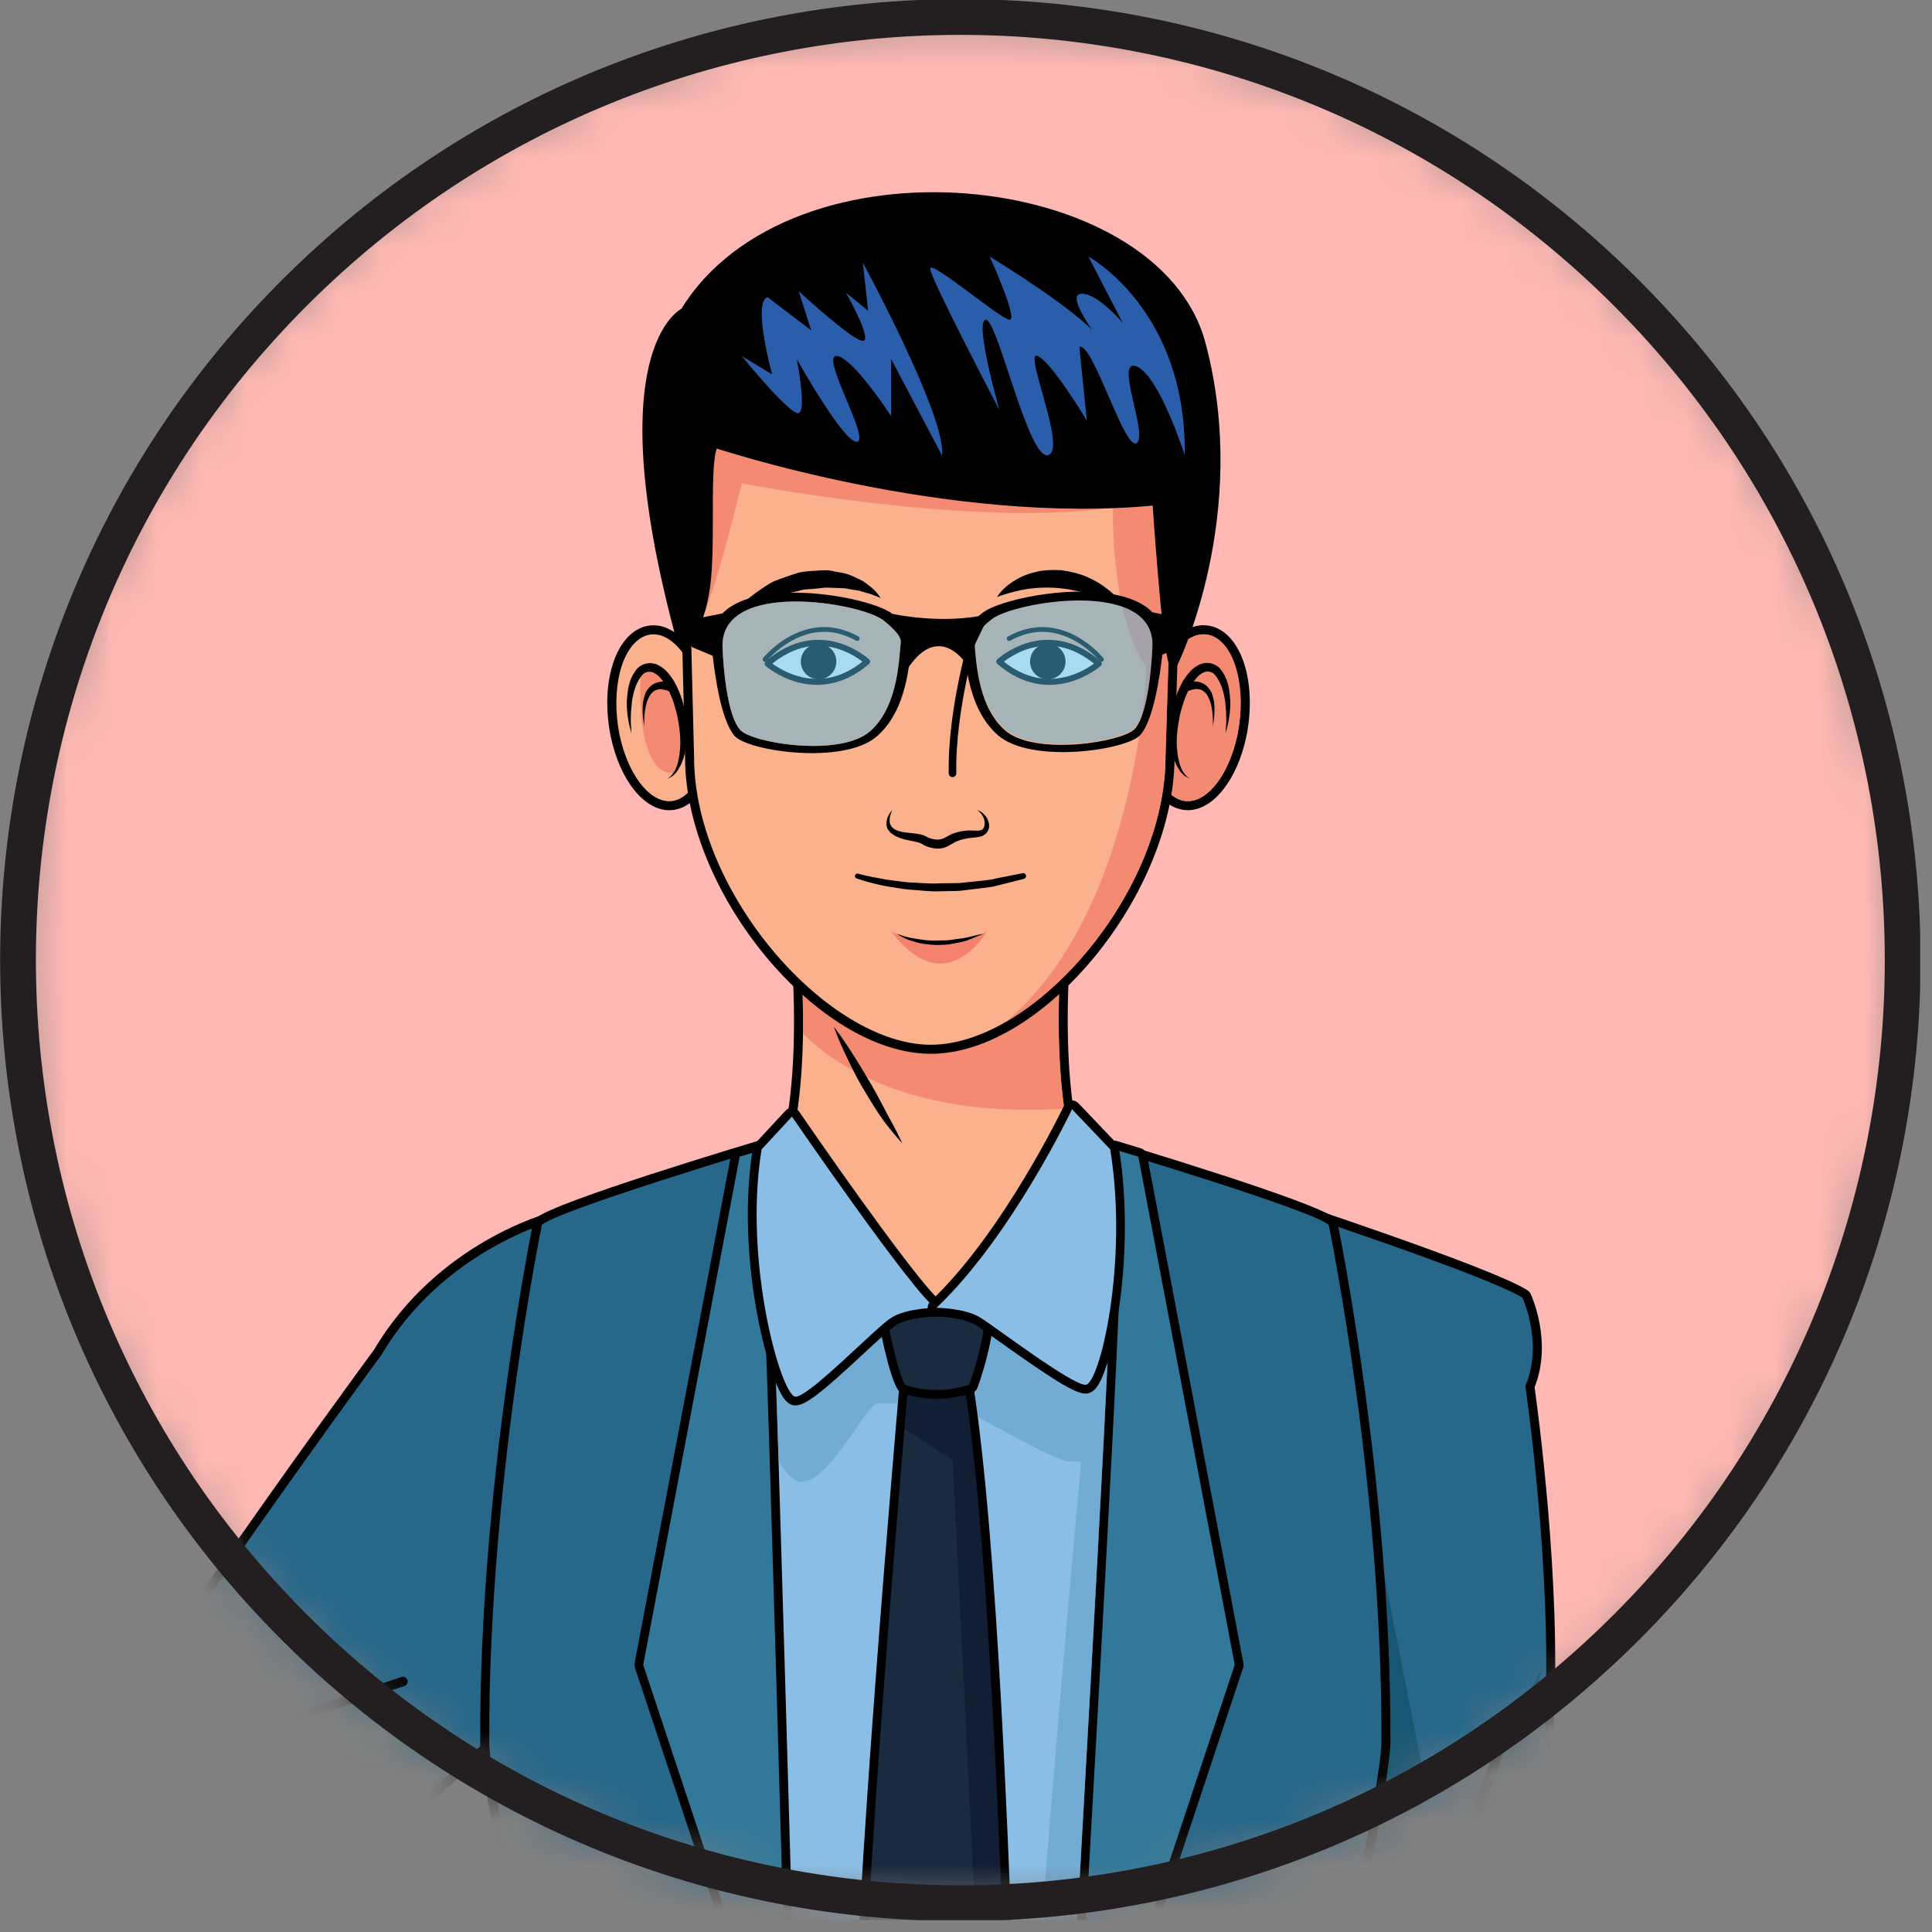 <svg width="43" height="43" viewBox="0 0 43 43" fill="none" xmlns="http://www.w3.org/2000/svg">
<rect x="0" y="0" width="43" height="43" fill="#808080" stroke="none"/>
<g clip-path="url(#clip0_1010_2839)">
<mask id="mask0_1010_2839" style="mask-type:luminance" maskUnits="userSpaceOnUse" x="0" y="0" width="43" height="43">
<path d="M36.207 36.213C44.398 28.016 44.398 14.725 36.207 6.528C28.016 -1.669 14.736 -1.669 6.545 6.528C-1.645 14.725 -1.645 28.016 6.545 36.213C14.736 44.41 28.016 44.41 36.207 36.213Z" fill="white"/>
</mask>
<g mask="url(#mask0_1010_2839)">
<path d="M36.207 36.213C44.398 28.016 44.398 14.725 36.207 6.528C28.016 -1.669 14.736 -1.669 6.545 6.528C-1.645 14.725 -1.645 28.016 6.545 36.213C14.736 44.41 28.016 44.41 36.207 36.213Z" fill="#FFB8B3"/>
<path d="M29.681 49.34H35.391C34.928 43.477 34.493 38.391 34.484 38.288C34.652 35.196 34.106 31.233 34.052 30.863C34.454 29.886 33.996 28.884 33.977 28.841C33.968 28.823 33.956 28.809 33.939 28.798C33.132 28.289 28.542 26.782 28.346 26.717C28.336 26.714 28.326 26.712 28.315 26.712C28.294 26.712 28.273 26.72 28.256 26.732C28.229 26.752 28.214 26.783 28.215 26.816L28.772 44.103C28.984 45.357 29.31 47.223 29.682 49.34H29.681Z" fill="#26678A"/>
<path d="M28.672 44.119C28.883 45.37 29.207 47.229 29.578 49.34H29.782C29.41 47.219 29.083 45.348 28.869 44.086L28.314 26.813C28.314 26.813 33.078 28.375 33.885 28.883C33.885 28.883 34.357 29.895 33.949 30.849C33.949 30.849 34.561 35.023 34.382 38.282C34.382 38.282 34.823 43.414 35.291 49.34H35.491C35.038 43.597 34.611 38.596 34.583 38.279C34.747 35.242 34.226 31.381 34.155 30.875C34.556 29.866 34.088 28.842 34.067 28.798C34.051 28.764 34.025 28.734 33.992 28.714C33.174 28.198 28.572 26.686 28.377 26.622C28.357 26.615 28.336 26.612 28.314 26.612C28.272 26.612 28.23 26.625 28.194 26.652C28.142 26.691 28.112 26.754 28.113 26.819L28.669 44.092C28.669 44.102 28.67 44.11 28.672 44.12V44.119Z" fill="black"/>
<path d="M29.781 49.34H31.803L33.023 44.729L34.308 37.136L30.412 44.729L31.753 39.848L29.533 28.595L28.701 26.942C28.459 26.861 28.312 26.813 28.312 26.813L28.868 44.086C29.082 45.348 29.408 47.22 29.781 49.34Z" fill="#185773"/>
<path d="M33.375 38.942C33.085 39.754 32.796 40.566 32.506 41.378" stroke="black" stroke-width="0.206" stroke-linecap="round" stroke-linejoin="round"/>
<path d="M3.028 49.336C3.515 48.171 4.592 45.553 5.094 44.017L13.068 36.866C13.091 36.845 13.104 36.815 13.101 36.784L12.441 27.16C12.438 27.131 12.424 27.104 12.399 27.086C12.382 27.074 12.362 27.067 12.341 27.067C12.332 27.067 12.324 27.069 12.315 27.07C12.291 27.076 9.797 27.741 8.412 30.09C8.345 30.182 1.657 39.27 0.039 42.738C0.028 42.765 -0.995 45.501 -1.296 48.106C-1.358 48.216 -1.638 48.756 -1.633 49.336H3.028H3.028Z" fill="#26678A"/>
<path d="M-1.53 49.337C-1.535 48.718 -1.199 48.138 -1.199 48.138C-0.899 45.508 0.133 42.773 0.133 42.773C1.764 39.282 8.493 30.15 8.493 30.15C9.878 27.802 12.341 27.168 12.341 27.168L13.001 36.792L5.007 43.961C4.502 45.514 3.401 48.186 2.92 49.337H3.137C3.63 48.156 4.681 45.598 5.182 44.075L13.135 36.94C13.182 36.899 13.206 36.839 13.202 36.777L12.541 27.154C12.537 27.094 12.506 27.04 12.459 27.005C12.424 26.98 12.382 26.966 12.341 26.966C12.325 26.966 12.307 26.969 12.291 26.973C12.187 27 9.738 27.653 8.326 30.039C7.974 30.517 1.561 39.241 -0.049 42.688C-0.065 42.729 -1.088 45.464 -1.393 48.075C-1.473 48.222 -1.736 48.758 -1.732 49.337H-1.53Z" fill="black"/>
<path d="M20.703 29.884C20.671 29.884 20.64 29.868 20.62 29.84L17.562 25.359C17.547 25.336 17.541 25.309 17.547 25.281C18.055 22.933 17.551 19.509 17.546 19.474C17.541 19.441 17.553 19.407 17.579 19.385C17.597 19.369 17.621 19.359 17.645 19.359C17.654 19.359 17.663 19.361 17.672 19.363L20.664 20.175L23.767 19.334C23.775 19.331 23.785 19.33 23.793 19.33C23.817 19.33 23.841 19.339 23.86 19.356C23.885 19.378 23.897 19.412 23.892 19.446C23.887 19.48 23.384 22.904 23.891 25.253C23.895 25.271 23.894 25.29 23.887 25.308C23.828 25.468 22.434 29.228 20.739 29.877C20.728 29.882 20.715 29.885 20.703 29.885L20.703 29.884Z" fill="#FAB18C"/>
<path d="M23.793 19.431C23.793 19.431 23.275 22.88 23.793 25.274C23.793 25.274 22.375 29.143 20.703 29.784L17.644 25.303C18.162 22.909 17.644 19.46 17.644 19.46L20.686 20.285V20.274L23.792 19.432M23.792 19.23C23.775 19.23 23.757 19.233 23.74 19.238L20.663 20.071L17.696 19.267C17.679 19.262 17.661 19.259 17.644 19.259C17.595 19.259 17.547 19.277 17.511 19.31C17.46 19.356 17.435 19.423 17.446 19.49C17.451 19.524 17.951 22.931 17.448 25.261C17.436 25.315 17.447 25.372 17.479 25.417L20.537 29.897C20.575 29.954 20.638 29.985 20.703 29.985C20.727 29.985 20.751 29.981 20.775 29.972C22.511 29.306 23.922 25.505 23.981 25.344C23.994 25.308 23.996 25.269 23.989 25.232C23.485 22.901 23.985 19.495 23.991 19.461C24.001 19.394 23.977 19.326 23.926 19.282C23.889 19.248 23.841 19.23 23.793 19.23H23.792Z" fill="black"/>
<path opacity="0.8" d="M23.688 24.677C23.385 22.543 23.722 19.927 23.782 19.498L23.368 19.545L20.685 20.273V20.285L19.569 19.982L17.732 20.194C17.803 20.861 17.886 21.904 17.87 23.003C18.574 23.711 20.283 24.889 23.688 24.677H23.688Z" fill="#F4816C"/>
<path d="M14.895 17.933C14.378 17.933 13.883 17.291 13.69 16.371C13.476 15.31 13.748 14.298 14.308 14.065C14.384 14.034 14.463 14.018 14.543 14.018C15.062 14.018 15.556 14.66 15.745 15.579C15.962 16.643 15.692 17.656 15.129 17.886C15.054 17.917 14.975 17.933 14.895 17.933V17.933Z" fill="#FAB18C"/>
<path d="M14.543 14.118C14.998 14.118 15.466 14.723 15.646 15.6C15.852 16.608 15.604 17.583 15.092 17.793C15.027 17.82 14.961 17.833 14.895 17.833C14.438 17.833 13.972 17.227 13.788 16.351C13.587 15.349 13.83 14.373 14.347 14.158C14.411 14.131 14.477 14.118 14.543 14.118M14.543 13.917C14.45 13.917 14.358 13.935 14.271 13.971C13.658 14.227 13.366 15.266 13.592 16.389C13.795 17.358 14.331 18.033 14.896 18.033C14.988 18.033 15.08 18.015 15.169 17.979C15.784 17.727 16.074 16.687 15.844 15.559C15.646 14.592 15.111 13.917 14.543 13.917L14.543 13.917Z" fill="black"/>
<path opacity="0.8" d="M14.264 14.926C14.264 14.926 14.086 17.26 15.009 17.21C15.009 17.21 15.665 15.789 14.493 14.85L14.264 14.926Z" fill="#F4816C"/>
<path d="M14.34 16.163C14.34 16.163 14.321 16.08 14.309 15.952C14.301 15.823 14.29 15.649 14.35 15.474C14.376 15.386 14.435 15.3 14.514 15.244C14.595 15.188 14.692 15.167 14.763 15.172C14.914 15.172 14.999 15.214 15.002 15.208L14.929 15.4C14.93 15.406 14.858 15.361 14.755 15.346C14.701 15.332 14.643 15.34 14.587 15.364C14.533 15.391 14.478 15.442 14.445 15.514C14.37 15.654 14.351 15.827 14.341 15.951C14.334 16.077 14.34 16.163 14.34 16.163H14.34Z" fill="black"/>
<path d="M14.053 16.323C14.053 16.323 14.035 16.254 14.004 16.132C13.979 16.011 13.945 15.829 13.95 15.609C13.969 15.394 13.977 15.118 14.188 14.874C14.311 14.754 14.507 14.717 14.677 14.818C14.83 14.901 14.915 15.034 15.002 15.16C15.077 15.293 15.135 15.431 15.18 15.571C15.22 15.706 15.255 15.858 15.269 15.988C15.306 16.256 15.292 16.526 15.245 16.738C15.231 16.847 15.187 16.943 15.154 17.026C15.109 17.105 15.074 17.174 15.024 17.219C14.986 17.271 14.936 17.292 14.906 17.307C14.876 17.322 14.86 17.33 14.86 17.33C14.854 17.323 14.93 17.297 14.993 17.193C15.032 17.147 15.054 17.075 15.083 16.997C15.099 16.914 15.125 16.824 15.131 16.72C15.156 16.51 15.138 16.275 15.089 16.015C15.069 15.88 15.029 15.765 14.991 15.632C14.948 15.504 14.892 15.38 14.825 15.265C14.756 15.158 14.677 15.041 14.579 14.99C14.51 14.938 14.388 14.934 14.312 15.005C14.158 15.163 14.094 15.418 14.065 15.618C14.059 15.722 14.04 15.818 14.042 15.902C14.041 15.988 14.036 16.063 14.043 16.126C14.049 16.251 14.053 16.323 14.053 16.323L14.053 16.323Z" fill="black"/>
<path d="M26.439 17.931C26.359 17.931 26.279 17.915 26.203 17.884C25.642 17.654 25.372 16.641 25.588 15.578C25.777 14.658 26.272 14.016 26.79 14.016C26.87 14.016 26.95 14.031 27.025 14.062C27.585 14.296 27.857 15.308 27.643 16.368C27.45 17.289 26.955 17.931 26.439 17.931V17.931Z" fill="#FAB18C"/>
<path d="M26.789 14.117C26.855 14.117 26.92 14.129 26.985 14.156C27.502 14.371 27.745 15.347 27.543 16.349C27.36 17.226 26.894 17.831 26.437 17.831C26.37 17.831 26.305 17.819 26.24 17.791C25.727 17.581 25.48 16.607 25.685 15.598C25.866 14.721 26.334 14.117 26.789 14.117ZM26.789 13.915C26.221 13.915 25.687 14.591 25.489 15.558C25.258 16.685 25.549 17.725 26.163 17.978C26.252 18.014 26.344 18.032 26.437 18.032C27.001 18.032 27.537 17.357 27.74 16.39C27.967 15.265 27.675 14.225 27.062 13.97C26.973 13.934 26.882 13.916 26.788 13.916L26.789 13.915Z" fill="black"/>
<g opacity="0.8">
<path d="M25.683 15.599C25.478 16.608 25.726 17.582 26.238 17.793C26.751 18.002 27.331 17.354 27.542 16.35C27.744 15.348 27.5 14.373 26.984 14.158C26.475 13.948 25.89 14.595 25.684 15.599H25.683Z" fill="#F4816C"/>
</g>
<path d="M26.994 16.158C26.994 16.158 27 16.072 26.992 15.946C26.983 15.822 26.964 15.649 26.889 15.51C26.856 15.438 26.801 15.386 26.747 15.359C26.691 15.335 26.633 15.328 26.579 15.341C26.476 15.357 26.404 15.401 26.405 15.395L26.332 15.203C26.335 15.209 26.42 15.167 26.571 15.167C26.642 15.162 26.739 15.184 26.82 15.239C26.899 15.295 26.958 15.381 26.984 15.469C27.044 15.644 27.033 15.819 27.024 15.947C27.013 16.075 26.995 16.158 26.995 16.158H26.994Z" fill="black"/>
<path d="M27.279 16.318C27.279 16.318 27.283 16.246 27.289 16.122C27.297 16.059 27.291 15.983 27.29 15.898C27.293 15.813 27.274 15.717 27.268 15.613C27.238 15.413 27.175 15.158 27.02 15C26.946 14.929 26.823 14.934 26.754 14.985C26.656 15.036 26.578 15.153 26.507 15.26C26.441 15.376 26.385 15.499 26.343 15.627C26.304 15.76 26.263 15.875 26.244 16.011C26.195 16.27 26.176 16.505 26.202 16.715C26.208 16.819 26.233 16.91 26.251 16.992C26.279 17.07 26.302 17.142 26.34 17.188C26.402 17.293 26.479 17.319 26.473 17.326C26.473 17.326 26.457 17.317 26.427 17.302C26.397 17.287 26.348 17.267 26.308 17.214C26.259 17.17 26.223 17.1 26.179 17.021C26.146 16.938 26.102 16.843 26.087 16.733C26.041 16.522 26.027 16.251 26.064 15.983C26.077 15.853 26.112 15.701 26.153 15.566C26.198 15.426 26.255 15.289 26.33 15.155C26.417 15.029 26.502 14.896 26.655 14.813C26.825 14.712 27.021 14.749 27.144 14.869C27.355 15.114 27.365 15.389 27.383 15.605C27.387 15.824 27.354 16.006 27.328 16.127C27.297 16.249 27.279 16.318 27.279 16.318L27.279 16.318Z" fill="black"/>
<path d="M20.718 23.353C18.258 23.353 15.347 19.829 15.347 16.851L15.131 8.233H26.306L26.041 16.855C26.041 19.829 23.155 23.353 20.718 23.353Z" fill="#FAB18C"/>
<path d="M26.203 8.333L25.94 16.851C25.94 19.879 23.003 23.253 20.718 23.253C18.434 23.253 15.448 19.879 15.448 16.851L15.234 8.333H26.203ZM26.41 8.132H15.027L15.033 8.338L15.247 16.856C15.247 19.875 18.213 23.454 20.718 23.454C23.224 23.454 26.141 19.875 26.141 16.851L26.404 8.34L26.41 8.132H26.41Z" fill="black"/>
<path d="M19.834 20.726C19.834 20.726 20.893 21.405 21.966 20.726C21.966 20.726 21.051 22.34 19.834 20.726Z" fill="#F4816C"/>
<path opacity="0.8" d="M15.242 8.652L15.385 14.318C15.773 13.655 16.229 11.901 16.509 10.758C16.509 10.758 21.679 11.763 24.77 11.293C24.77 11.293 24.711 13.731 25.514 14.848C25.514 14.848 25.344 20.248 22.394 22.736C23.913 21.859 25.353 19.978 25.799 18.038C25.806 18.006 25.813 17.975 25.819 17.943C25.849 17.802 25.872 17.661 25.892 17.52C25.898 17.472 25.906 17.424 25.91 17.377C25.93 17.201 25.941 17.026 25.941 16.851L26.165 9.602L15.242 8.652H15.242Z" fill="#F4816C"/>
<path d="M19.86 18.024C19.816 18.124 19.784 18.234 19.808 18.327C19.822 18.372 19.846 18.407 19.881 18.434C19.893 18.451 19.913 18.454 19.94 18.47C19.965 18.484 19.99 18.495 20.012 18.499C20.096 18.527 20.209 18.532 20.316 18.545C20.37 18.55 20.429 18.56 20.488 18.572C20.548 18.584 20.612 18.61 20.674 18.653L20.657 18.642C20.713 18.666 20.788 18.684 20.852 18.687C20.916 18.687 20.975 18.675 21.025 18.647L21.137 18.586C21.17 18.566 21.211 18.55 21.258 18.537C21.349 18.504 21.434 18.495 21.52 18.486C21.563 18.479 21.604 18.485 21.646 18.485L21.757 18.488C21.797 18.484 21.845 18.481 21.852 18.466C21.872 18.463 21.887 18.433 21.902 18.41C21.923 18.354 21.922 18.279 21.895 18.21C21.866 18.139 21.815 18.081 21.753 18.025C21.789 18.044 21.826 18.063 21.862 18.086C21.89 18.116 21.925 18.143 21.949 18.18C21.995 18.251 22.032 18.344 22.007 18.445C21.987 18.491 21.97 18.544 21.914 18.575C21.858 18.618 21.823 18.616 21.784 18.628C21.718 18.639 21.699 18.638 21.653 18.644C21.616 18.649 21.575 18.649 21.539 18.658C21.465 18.671 21.39 18.685 21.331 18.712C21.299 18.723 21.267 18.734 21.231 18.757L21.132 18.813C21.042 18.869 20.939 18.892 20.842 18.887C20.745 18.878 20.661 18.857 20.571 18.815L20.554 18.803C20.524 18.784 20.489 18.764 20.442 18.751C20.394 18.738 20.344 18.726 20.29 18.716C20.182 18.695 20.074 18.676 19.955 18.619C19.923 18.607 19.9 18.592 19.879 18.575C19.861 18.561 19.827 18.544 19.806 18.516C19.787 18.488 19.759 18.467 19.749 18.435C19.742 18.402 19.726 18.371 19.729 18.339C19.728 18.211 19.788 18.107 19.861 18.025L19.86 18.024Z" fill="black"/>
<path d="M19.955 20.78C19.955 20.78 20.072 20.829 20.252 20.87C20.433 20.903 20.675 20.949 20.92 20.93C21.042 20.935 21.164 20.923 21.277 20.902C21.392 20.887 21.499 20.877 21.588 20.848C21.767 20.804 21.892 20.78 21.892 20.78C21.892 20.78 21.779 20.831 21.603 20.902C21.516 20.94 21.409 20.969 21.291 20.988C21.175 21.014 21.049 21.031 20.922 21.031C20.794 21.038 20.668 21.021 20.55 21.005C20.431 20.992 20.326 20.949 20.235 20.924C20.057 20.854 19.955 20.78 19.955 20.78V20.78Z" fill="black"/>
<path d="M22.19 13.289C22.19 13.289 22.289 13.107 22.547 12.943C22.673 12.859 22.837 12.781 23.023 12.738C23.21 12.684 23.418 12.681 23.623 12.691C23.826 12.719 24.026 12.767 24.199 12.843C24.372 12.919 24.522 13.009 24.637 13.104C24.759 13.186 24.838 13.286 24.897 13.347C24.954 13.411 24.984 13.451 24.984 13.451C24.984 13.451 24.934 13.439 24.853 13.414C24.77 13.392 24.664 13.343 24.529 13.307C24.462 13.289 24.391 13.265 24.319 13.239C24.243 13.222 24.164 13.203 24.086 13.178C24.006 13.155 23.921 13.15 23.838 13.127C23.756 13.108 23.669 13.104 23.585 13.091C23.245 13.057 22.902 13.089 22.638 13.153C22.375 13.214 22.189 13.288 22.189 13.288L22.19 13.289Z" fill="black"/>
<path d="M19.6 13.312C19.6 13.312 19.551 13.285 19.464 13.255C19.386 13.217 19.257 13.192 19.12 13.146C19.046 13.135 18.967 13.125 18.887 13.109C18.808 13.086 18.719 13.093 18.631 13.087C18.541 13.086 18.451 13.075 18.358 13.079C18.264 13.089 18.169 13.099 18.074 13.11C17.979 13.114 17.882 13.115 17.79 13.147C17.698 13.173 17.604 13.187 17.514 13.207C17.425 13.23 17.333 13.233 17.251 13.26C17.171 13.289 17.093 13.312 17.019 13.333C16.728 13.42 16.508 13.45 16.508 13.45C16.508 13.45 16.659 13.303 16.926 13.122C16.992 13.077 17.064 13.027 17.143 12.98C17.222 12.932 17.317 12.904 17.412 12.868C17.508 12.836 17.606 12.796 17.709 12.767C17.809 12.729 17.92 12.72 18.031 12.71C18.141 12.704 18.251 12.697 18.36 12.691C18.468 12.689 18.577 12.723 18.679 12.738C18.886 12.761 19.063 12.866 19.209 12.935C19.346 13.032 19.453 13.114 19.513 13.193C19.577 13.264 19.599 13.312 19.599 13.312H19.6Z" fill="black"/>
<path d="M18.559 22.851C18.559 22.851 18.676 23.002 18.834 23.237C18.993 23.471 19.189 23.793 19.378 24.116C19.571 24.438 19.731 24.782 19.87 25.023C20.004 25.269 20.081 25.447 20.081 25.447C20.081 25.447 19.953 25.31 19.776 25.085C19.591 24.863 19.396 24.541 19.204 24.216C19.012 23.891 18.853 23.548 18.735 23.291C18.62 23.032 18.559 22.851 18.559 22.851Z" fill="black"/>
<path d="M12.398 49.333H29.238C29.48 46.736 30.004 43.825 30.395 41.662C30.656 40.213 30.846 39.166 30.846 38.776C30.873 33.107 29.684 27.298 29.672 27.24C29.667 27.219 29.656 27.199 29.64 27.185C29.232 26.829 24.742 25.487 24.231 25.335C24.221 25.332 24.212 25.331 24.202 25.331C24.162 25.331 24.123 25.356 24.109 25.396C23.242 27.663 21.17 29.606 20.824 29.92C20.821 29.919 20.812 29.919 20.81 29.919C20.463 29.604 18.393 27.661 17.527 25.396C17.512 25.356 17.473 25.331 17.433 25.331C17.423 25.331 17.414 25.332 17.404 25.335C16.894 25.487 12.402 26.83 11.996 27.185C11.979 27.199 11.967 27.219 11.964 27.24C11.951 27.298 10.765 33.107 10.789 38.776C10.791 39.164 10.979 40.203 11.239 41.642C11.63 43.811 12.156 46.73 12.398 49.333Z" fill="#26678A"/>
<path d="M12.297 49.333H12.498C12.093 44.971 10.894 39.729 10.889 38.777C10.865 33.053 12.061 27.261 12.061 27.261C12.433 26.937 16.716 25.646 17.432 25.432C18.395 27.951 20.794 30.041 20.794 30.041C20.8 30.034 20.81 30.031 20.817 30.024C20.828 30.031 20.834 30.034 20.84 30.041C20.84 30.041 23.239 27.951 24.201 25.432C24.918 25.646 29.201 26.937 29.573 27.261C29.573 27.261 30.772 33.053 30.746 38.777C30.742 39.729 29.543 44.971 29.137 49.333H29.338C29.58 46.744 30.103 43.84 30.493 41.681C30.756 40.227 30.945 39.176 30.946 38.778C30.973 33.099 29.781 27.278 29.77 27.22C29.76 27.178 29.738 27.139 29.705 27.11C29.291 26.749 25.095 25.488 24.258 25.24C24.24 25.234 24.22 25.231 24.201 25.231C24.12 25.231 24.044 25.281 24.014 25.361C23.197 27.5 21.292 29.351 20.817 29.791C20.342 29.351 18.437 27.5 17.619 25.361C17.589 25.281 17.513 25.231 17.432 25.231C17.413 25.231 17.394 25.234 17.375 25.24C16.538 25.489 12.342 26.749 11.929 27.11C11.895 27.139 11.872 27.178 11.864 27.22C11.852 27.279 10.664 33.099 10.688 38.778C10.689 39.174 10.878 40.217 11.139 41.661C11.529 43.825 12.054 46.737 12.296 49.333H12.297Z" fill="black"/>
<path d="M18.19 49.335L17.495 38.056C17.495 38.056 17.247 43.49 16.939 49.335H18.19Z" fill="#185773"/>
<path d="M17.688 47.302C17.646 47.302 17.608 47.276 17.595 47.235L14.224 37.086C14.219 37.07 14.217 37.053 14.22 37.037L16.367 25.727C16.373 25.692 16.399 25.663 16.434 25.652L16.969 25.489C16.979 25.486 16.988 25.485 16.997 25.485C17.015 25.485 17.033 25.49 17.048 25.499C17.071 25.513 17.088 25.537 17.093 25.564L17.783 29.092L17.875 38.562L17.785 47.205C17.785 47.253 17.75 47.293 17.703 47.301C17.698 47.301 17.693 47.301 17.688 47.301L17.688 47.302Z" fill="#31789A"/>
<path d="M16.997 25.582L17.687 29.11L17.777 38.562L17.687 47.204L14.316 37.055L16.462 25.744C16.661 25.684 16.842 25.629 16.997 25.582M16.997 25.387C16.978 25.387 16.959 25.389 16.941 25.395L16.405 25.558C16.336 25.579 16.283 25.637 16.27 25.709L14.124 37.018C14.118 37.051 14.121 37.085 14.131 37.116L17.502 47.265C17.529 47.346 17.604 47.399 17.688 47.399C17.697 47.399 17.707 47.398 17.718 47.397C17.812 47.382 17.882 47.301 17.883 47.205L17.972 38.564L17.883 29.108C17.883 29.096 17.881 29.085 17.879 29.072L17.188 25.545C17.178 25.491 17.145 25.444 17.098 25.415C17.067 25.397 17.033 25.387 16.997 25.387V25.387Z" fill="black"/>
<path d="M25.88 49.334L25.359 44.737L24.724 26.373L23.783 32.528L21.281 49.334H25.88Z" fill="#185773"/>
<path d="M24.096 47.301C24.049 47.293 24.013 47.253 24.013 47.205L23.924 38.563L24.013 29.11L24.705 25.564C24.711 25.537 24.727 25.513 24.751 25.499C24.766 25.49 24.784 25.485 24.801 25.485C24.81 25.485 24.819 25.487 24.829 25.489L25.364 25.652C25.399 25.663 25.425 25.692 25.432 25.727L27.578 37.037C27.581 37.053 27.579 37.07 27.574 37.086L24.203 47.235C24.19 47.276 24.152 47.302 24.11 47.302C24.106 47.302 24.1 47.302 24.096 47.301V47.301Z" fill="#31789A"/>
<path d="M24.801 25.582C24.956 25.629 25.137 25.684 25.336 25.744L27.481 37.054L24.111 47.203L24.022 38.562L24.111 29.11L24.801 25.582M24.801 25.387C24.766 25.387 24.732 25.396 24.701 25.414C24.653 25.443 24.62 25.49 24.61 25.544L23.919 29.072C23.917 29.084 23.916 29.096 23.916 29.108L23.826 38.56L23.916 47.205C23.916 47.301 23.986 47.382 24.081 47.397C24.091 47.399 24.101 47.399 24.111 47.399C24.194 47.399 24.27 47.346 24.297 47.265L27.668 37.116C27.678 37.085 27.68 37.051 27.674 37.018L25.529 25.709C25.515 25.637 25.462 25.579 25.393 25.558L24.858 25.395C24.84 25.389 24.82 25.387 24.801 25.387Z" fill="black"/>
<path d="M17.604 45.262C17.603 45.299 17.572 46.93 17.545 49.334H24.182C24.095 46.19 24.011 43.919 24.009 43.876C24.016 43.749 24.75 31.059 24.819 28.625C24.842 27.805 24.65 26.761 24.247 25.52C24.235 25.481 24.198 25.454 24.158 25.453H24.154C24.114 25.453 24.078 25.476 24.063 25.514C23.172 27.734 21.16 29.619 20.824 29.924H20.808C20.469 29.615 18.442 27.715 17.556 25.481C17.541 25.444 17.505 25.42 17.465 25.42H17.456C17.413 25.424 17.378 25.455 17.369 25.498C17.207 26.284 17.031 27.503 17.105 28.847C17.181 30.237 17.6 45.117 17.604 45.262H17.604Z" fill="#8ABEE6"/>
<path d="M17.506 45.269C17.504 45.303 17.473 46.931 17.446 49.335H17.641C17.669 46.9 17.701 45.264 17.701 45.264C17.701 45.264 17.279 30.249 17.201 28.842C17.126 27.478 17.315 26.242 17.464 25.517C18.447 27.999 20.792 30.042 20.792 30.042C20.798 30.035 20.808 30.032 20.815 30.025C20.826 30.032 20.832 30.035 20.838 30.042C20.838 30.042 23.162 28.017 24.153 25.55C24.444 26.447 24.749 27.631 24.72 28.622C24.65 31.083 23.911 43.871 23.911 43.871C23.911 43.871 23.995 46.155 24.083 49.335H24.279C24.191 46.186 24.107 43.911 24.106 43.864C24.113 43.754 24.846 31.063 24.916 28.628C24.939 27.796 24.746 26.741 24.339 25.49C24.313 25.412 24.242 25.358 24.159 25.355H24.153C24.073 25.355 24.001 25.403 23.971 25.477C23.129 27.574 21.276 29.373 20.815 29.799C20.352 29.371 18.482 27.556 17.645 25.445C17.616 25.37 17.544 25.322 17.464 25.322C17.458 25.322 17.453 25.322 17.446 25.323C17.361 25.33 17.29 25.393 17.272 25.478C17.11 26.269 16.931 27.497 17.006 28.852C17.082 30.241 17.5 45.119 17.506 45.269Z" fill="black"/>
<path opacity="0.6" d="M17.733 32.956C18.34 33.207 19.243 31.323 19.494 31.248C19.745 31.172 21.549 31.41 21.549 31.41C21.549 31.41 23.502 32.529 23.783 32.529H24.063C24.063 32.529 22.883 45.399 23.034 45.859C23.081 46.003 23.143 47.435 23.206 49.335H24.085C23.998 46.155 23.913 43.871 23.913 43.871C23.913 43.871 24.652 31.084 24.723 28.622C24.726 28.504 24.724 28.381 24.718 28.258H22.51C21.646 29.338 20.84 30.042 20.84 30.042C20.834 30.035 20.828 30.032 20.818 30.025C20.811 30.032 20.8 30.035 20.794 30.042C20.794 30.042 19.989 29.338 19.124 28.258H17.386L17.207 28.926C17.23 29.398 17.275 30.757 17.329 32.511C17.451 32.727 17.585 32.895 17.733 32.956V32.956Z" fill="#63A0CA"/>
<path d="M20.848 49.206C20.82 49.206 20.792 49.194 20.774 49.172C20.166 48.458 19.608 47.47 19.116 46.238C19.054 43.027 20.098 31.05 20.108 30.929C20.111 30.882 20.149 30.845 20.196 30.841C20.196 30.841 21.461 30.723 21.463 30.723C21.511 30.723 21.553 30.757 21.56 30.805C22.117 34.324 22.374 41.741 22.484 44.909C22.504 45.494 22.519 45.924 22.529 46.143C22.53 46.159 22.527 46.174 22.521 46.188C21.689 48.076 20.937 49.154 20.928 49.164C20.911 49.19 20.884 49.205 20.853 49.206H20.849L20.848 49.206Z" fill="#1A2A3F"/>
<path d="M21.463 30.82C22.123 34.995 22.365 44.764 22.431 46.148C21.593 48.05 20.848 49.108 20.848 49.108C20.207 48.355 19.663 47.346 19.207 46.201C19.151 42.992 20.205 30.937 20.205 30.937L21.463 30.82M21.464 30.625C21.457 30.625 21.451 30.625 21.445 30.625L20.187 30.742C20.093 30.751 20.019 30.826 20.011 30.919C20 31.04 18.956 43.022 19.012 46.204C19.012 46.228 19.017 46.251 19.025 46.273C19.521 47.515 20.084 48.512 20.7 49.234C20.737 49.279 20.792 49.303 20.848 49.303C20.851 49.303 20.854 49.303 20.857 49.303C20.918 49.3 20.973 49.27 21.008 49.221C21.039 49.176 21.774 48.124 22.61 46.226C22.622 46.198 22.628 46.168 22.626 46.138C22.616 45.919 22.601 45.489 22.581 44.904C22.471 41.735 22.213 34.313 21.656 30.79C21.641 30.694 21.558 30.625 21.463 30.625H21.464Z" fill="black"/>
<path opacity="0.3" d="M22.431 46.147C22.365 44.763 22.124 34.995 21.463 30.82L20.205 30.937C20.205 30.937 20.177 31.258 20.131 31.803L21.202 32.495L21.849 45.525L20.843 46.687L19.209 45.507C19.205 45.77 19.203 46.002 19.207 46.2C19.664 47.346 20.207 48.355 20.848 49.108C20.848 49.108 21.594 48.049 22.431 46.147L22.431 46.147Z" fill="#00051B"/>
<path d="M20.84 31.033C20.403 31.033 20.118 30.913 20.106 30.908C20.088 30.901 20.073 30.888 20.062 30.871C19.86 30.556 19.627 29.267 19.601 29.122C19.596 29.093 19.604 29.064 19.623 29.042C19.641 29.019 19.668 29.006 19.697 29.006H21.937C21.963 29.006 21.988 29.017 22.006 29.036C22.025 29.055 22.034 29.08 22.034 29.107C22.012 29.926 21.677 30.815 21.662 30.853C21.652 30.881 21.629 30.902 21.601 30.911C21.351 30.992 21.096 31.033 20.84 31.033H20.84Z" fill="#1A2A3F"/>
<path d="M21.937 29.105C21.915 29.918 21.571 30.819 21.571 30.819C21.301 30.907 21.052 30.936 20.84 30.936C20.418 30.936 20.145 30.819 20.145 30.819C19.947 30.511 19.697 29.105 19.697 29.105H21.937M21.937 28.91H19.697C19.639 28.91 19.584 28.935 19.547 28.98C19.511 29.024 19.495 29.083 19.505 29.139C19.547 29.381 19.772 30.601 19.98 30.925C20.001 30.958 20.031 30.983 20.067 30.999C20.08 31.005 20.383 31.132 20.84 31.132C21.106 31.132 21.372 31.089 21.631 31.005C21.687 30.988 21.733 30.944 21.754 30.889C21.768 30.851 22.109 29.947 22.132 29.111C22.134 29.058 22.113 29.007 22.076 28.969C22.041 28.931 21.989 28.91 21.937 28.91Z" fill="black"/>
<path d="M17.701 31.183C17.645 31.183 17.594 31.152 17.542 31.09C17.159 30.63 16.469 27.928 16.853 25.567C16.856 25.548 16.864 25.531 16.878 25.516L17.553 24.787C17.572 24.766 17.598 24.755 17.625 24.755H17.633C17.662 24.757 17.689 24.773 17.706 24.797C18.448 25.879 20.465 28.748 20.873 29.029C20.908 29.053 20.924 29.097 20.911 29.139C20.899 29.18 20.861 29.207 20.818 29.207C20.812 29.207 20.213 29.21 19.89 29.412C19.766 29.49 19.468 29.766 19.154 30.058C18.421 30.738 17.923 31.184 17.706 31.184H17.701L17.701 31.183Z" fill="#8ABEE6"/>
<path d="M17.626 24.852C17.626 24.852 20.305 28.757 20.818 29.109C20.818 29.109 20.189 29.109 19.838 29.328C19.487 29.547 18.019 31.085 17.706 31.085H17.703C17.395 31.078 16.538 28.119 16.95 25.582L17.626 24.852M17.626 24.657C17.572 24.657 17.519 24.679 17.483 24.719L16.807 25.449C16.78 25.477 16.764 25.512 16.757 25.551C16.369 27.937 17.077 30.681 17.469 31.152C17.538 31.235 17.615 31.28 17.699 31.281C17.937 31.281 18.304 30.979 19.22 30.128C19.518 29.852 19.826 29.566 19.942 29.494C20.19 29.339 20.659 29.304 20.819 29.304C20.905 29.304 20.981 29.249 21.006 29.166C21.031 29.085 21 28.996 20.93 28.947C20.575 28.705 18.856 26.299 17.787 24.742C17.753 24.692 17.7 24.662 17.641 24.657H17.626L17.626 24.657Z" fill="black"/>
<path d="M24.159 30.919C23.918 30.919 23.169 30.4 22.288 29.771C22.054 29.604 21.865 29.469 21.771 29.41C21.448 29.209 20.847 29.206 20.842 29.206C20.802 29.206 20.766 29.181 20.751 29.144C20.736 29.107 20.746 29.064 20.775 29.037C22.416 27.486 23.758 24.675 23.772 24.646C23.785 24.617 23.812 24.597 23.844 24.592C23.849 24.591 23.855 24.59 23.86 24.59C23.886 24.59 23.912 24.601 23.93 24.621L24.781 25.514C24.795 25.528 24.804 25.546 24.807 25.566C25.195 27.96 24.653 30.429 24.319 30.83C24.271 30.889 24.219 30.918 24.164 30.919H24.159Z" fill="#8ABEE6"/>
<path d="M23.86 24.688L24.71 25.581C25.122 28.118 24.471 30.814 24.161 30.821H24.159C23.844 30.821 22.172 29.546 21.822 29.327C21.471 29.108 20.842 29.108 20.842 29.108C22.515 27.525 23.86 24.688 23.86 24.688M23.86 24.492C23.849 24.492 23.839 24.493 23.829 24.495C23.765 24.506 23.71 24.546 23.683 24.604C23.67 24.632 22.334 27.427 20.708 28.966C20.65 29.021 20.631 29.105 20.66 29.18C20.69 29.255 20.762 29.303 20.842 29.303C21.001 29.303 21.471 29.338 21.719 29.493C21.808 29.549 22.005 29.689 22.23 29.85C23.34 30.64 23.91 31.017 24.159 31.017C24.25 31.015 24.327 30.973 24.394 30.892C24.788 30.418 25.275 27.836 24.903 25.55C24.897 25.511 24.879 25.474 24.852 25.446L24.001 24.553C23.964 24.514 23.913 24.492 23.859 24.492L23.86 24.492Z" fill="black"/>
<path d="M19.299 14.726C19.299 14.726 18.264 13.753 17.084 14.771C17.084 14.771 18.152 15.712 19.299 14.726Z" fill="white" stroke="black" stroke-width="0.133" stroke-linejoin="round"/>
<path d="M17.824 14.724C17.824 14.942 18.001 15.119 18.219 15.119C18.438 15.119 18.614 14.942 18.614 14.724C18.614 14.505 18.437 14.329 18.219 14.329C18.001 14.329 17.824 14.505 17.824 14.724Z" fill="black"/>
<path d="M17.027 14.677C17.027 14.677 17.919 13.565 19.079 14.212" stroke="black" stroke-width="0.106" stroke-linecap="round" stroke-linejoin="round"/>
<path d="M22.24 14.726C22.24 14.726 23.276 13.753 24.455 14.771C24.455 14.771 23.387 15.712 22.24 14.726Z" fill="white" stroke="black" stroke-width="0.133" stroke-linejoin="round"/>
<path d="M23.715 14.724C23.715 14.942 23.539 15.119 23.32 15.119C23.102 15.119 22.926 14.942 22.926 14.724C22.926 14.505 23.102 14.329 23.32 14.329C23.539 14.329 23.715 14.505 23.715 14.724Z" fill="black"/>
<path d="M24.513 14.677C24.513 14.677 23.622 13.565 22.461 14.212" stroke="black" stroke-width="0.106" stroke-linecap="round" stroke-linejoin="round"/>
<path d="M21.678 14.119C21.678 14.119 21.172 15.775 21.2 17.211" stroke="black" stroke-width="0.169" stroke-linecap="round" stroke-linejoin="round"/>
<path d="M5.008 43.961L5.555 41.68C5.555 41.68 5.21 40.017 3.604 40.608C1.931 41.223 1.305 41.646 1.305 41.646" fill="#26678A"/>
<path d="M5.008 43.961L5.555 41.68C5.555 41.68 5.21 40.017 3.604 40.608C1.931 41.223 1.305 41.646 1.305 41.646" stroke="black" stroke-width="0.212" stroke-linecap="round" stroke-linejoin="round"/>
<path d="M5.555 43.254C5.555 43.254 6.158 40.541 6.158 39.536L5.555 43.254Z" fill="#26678A"/>
<path d="M5.555 43.254C5.555 43.254 6.158 40.541 6.158 39.536" stroke="black" stroke-width="0.212" stroke-linecap="round" stroke-linejoin="round"/>
<path d="M2.072 40.54C2.072 40.54 5.904 38.87 8.465 39.37" stroke="black" stroke-width="0.212" stroke-linecap="round" stroke-linejoin="round"/>
<path d="M3.428 39.275L8.967 37.425" stroke="black" stroke-width="0.212" stroke-linecap="round" stroke-linejoin="round"/>
<path d="M15.192 14.342C15.192 14.342 15.618 13.953 15.719 12.88C15.821 11.806 15.665 10.091 15.908 9.857C15.908 9.857 21.119 11.605 25.753 11.137C25.753 11.137 25.973 14.425 26.118 14.741C26.118 14.741 27.737 11.438 26.726 7.653C25.714 3.868 17.64 3.031 15.241 6.95C15.241 6.95 13.391 7.786 15.192 14.342Z" fill="black" stroke="black" stroke-width="0.212" stroke-linejoin="round"/>
<path opacity="0.5" d="M21.678 14.204C21.678 14.204 21.705 14.05 22.071 13.764C22.574 13.371 25.658 12.852 25.651 14.33C25.651 14.33 25.614 15.791 25.263 16.199C25.005 16.5 23.026 16.816 22.367 16.234C21.707 15.652 21.725 14.518 21.678 14.204Z" fill="#54B8E3"/>
<path d="M19.859 13.661C19.859 13.661 21.008 13.919 22.027 13.661L21.495 14.765C21.495 14.765 20.913 13.853 20.227 14.844L19.859 13.661Z" fill="black"/>
<path d="M19.859 13.661C19.386 13.291 16.882 12.823 16.08 13.653V13.652C16.08 13.652 15.542 13.758 15.401 13.793C15.401 13.793 15.259 14.155 15.401 14.403L15.863 14.596C15.918 15.086 16.059 16.043 16.348 16.378C16.637 16.716 18.782 17.037 19.523 16.383C20.265 15.729 20.247 14.51 20.301 14.156C20.301 14.156 20.27 13.983 19.859 13.662V13.661ZM19.365 16.276C18.705 16.858 16.727 16.542 16.469 16.241C16.118 15.833 16.08 14.373 16.08 14.373C16.074 12.895 19.158 13.413 19.661 13.806C20.027 14.092 20.054 14.246 20.054 14.246C20.007 14.561 20.025 15.694 19.366 16.276L19.365 16.276Z" fill="black"/>
<path d="M26.331 13.771C26.19 13.735 25.651 13.628 25.651 13.628V13.629C24.849 12.799 22.344 13.268 21.871 13.638C21.46 13.959 21.43 14.133 21.43 14.133C21.483 14.486 21.465 15.706 22.207 16.36C22.948 17.014 25.093 16.693 25.383 16.355C25.672 16.02 25.813 15.063 25.869 14.572L26.331 14.38C26.472 14.132 26.331 13.771 26.331 13.771H26.331ZM25.262 16.217C25.004 16.518 23.025 16.835 22.366 16.253C21.707 15.672 21.725 14.537 21.678 14.223C21.678 14.223 21.704 14.069 22.07 13.783C22.573 13.39 25.657 12.872 25.651 14.349C25.651 14.349 25.613 15.81 25.263 16.217H25.262Z" fill="black"/>
<path opacity="0.5" d="M19.365 16.276C18.705 16.858 16.727 16.542 16.469 16.241C16.117 15.832 16.08 14.372 16.08 14.372C16.074 12.894 19.158 13.412 19.661 13.806C20.027 14.092 20.054 14.245 20.054 14.245C20.007 14.56 20.025 15.694 19.365 16.276L19.365 16.276Z" fill="#54B8E3"/>
<path d="M19.098 19.445C19.098 19.445 19.319 19.508 19.662 19.564C19.746 19.584 19.84 19.59 19.938 19.604C20.037 19.615 20.139 19.635 20.248 19.64C20.464 19.647 20.695 19.675 20.925 19.659C21.041 19.657 21.156 19.657 21.269 19.655C21.383 19.658 21.493 19.636 21.601 19.628C21.815 19.602 22.019 19.595 22.186 19.548C22.526 19.48 22.753 19.436 22.753 19.436L22.76 19.434C22.795 19.427 22.829 19.45 22.836 19.485C22.843 19.519 22.821 19.552 22.788 19.561C22.788 19.561 22.56 19.618 22.216 19.705C22.045 19.755 21.837 19.766 21.617 19.796C21.508 19.806 21.394 19.83 21.278 19.83C21.161 19.832 21.043 19.835 20.925 19.837C20.688 19.847 20.453 19.812 20.232 19.799C20.122 19.792 20.017 19.768 19.916 19.755C19.816 19.737 19.72 19.728 19.634 19.706C19.287 19.634 19.064 19.55 19.064 19.55C19.035 19.54 19.02 19.508 19.031 19.48C19.04 19.453 19.07 19.439 19.097 19.445H19.098Z" fill="black"/>
<path d="M24.223 5.71C24.223 5.71 26.407 6.882 26.369 10.131C26.369 10.131 25.8 8.356 25.296 8.155C24.791 7.955 25.566 9.696 25.296 9.863C25.026 10.031 24.326 7.619 24.023 7.719L24.189 9.361C24.189 9.361 23.386 8.021 23.085 7.92C22.784 7.82 23.762 10.031 23.323 10.131C22.884 10.232 22.197 7.083 21.938 7.116C21.679 7.15 22.244 9.126 22.244 9.126C22.244 9.126 20.698 6.179 20.703 5.978C20.709 5.777 22.244 7.083 22.463 7.116C22.683 7.15 22.028 5.71 22.028 5.71C22.028 5.71 24.06 6.949 24.459 7.518C24.858 8.088 23.691 6.648 24.023 6.547C24.356 6.447 24.987 7.184 24.987 7.184L24.223 5.709V5.71Z" fill="#2A5EAB"/>
<path d="M19.203 5.845C19.203 5.845 21.076 9.295 20.965 10.134L19.833 7.99V9.262C19.833 9.262 18.965 7.924 18.614 7.923C18.264 7.921 19.36 9.764 19.081 9.831C18.8 9.898 17.733 7.99 17.733 7.99C17.733 7.99 17.959 9.127 17.777 9.194C17.595 9.262 16.508 7.923 16.508 7.923L17.185 8.333C17.185 8.333 16.741 6.715 17.084 6.615L18.054 7.352L17.777 6.481C17.777 6.481 18.972 7.586 19.204 7.586C19.436 7.586 18.828 6.514 18.828 6.514L19.321 6.916L19.204 5.845L19.203 5.845Z" fill="#2A5EAB"/>
</g>
<path d="M36.205 36.211C44.395 28.014 44.395 14.723 36.205 6.526C28.014 -1.671 14.734 -1.671 6.544 6.526C-1.647 14.723 -1.647 28.014 6.544 36.211C14.734 44.408 28.014 44.408 36.205 36.211Z" stroke="#231F20" stroke-width="0.796" stroke-linecap="round" stroke-linejoin="round"/>
</g>
<defs>
<clipPath id="clip0_1010_2839">
<rect width="42.737" height="42.737" rx="8.219" fill="white"/>
</clipPath>
</defs>
</svg>

